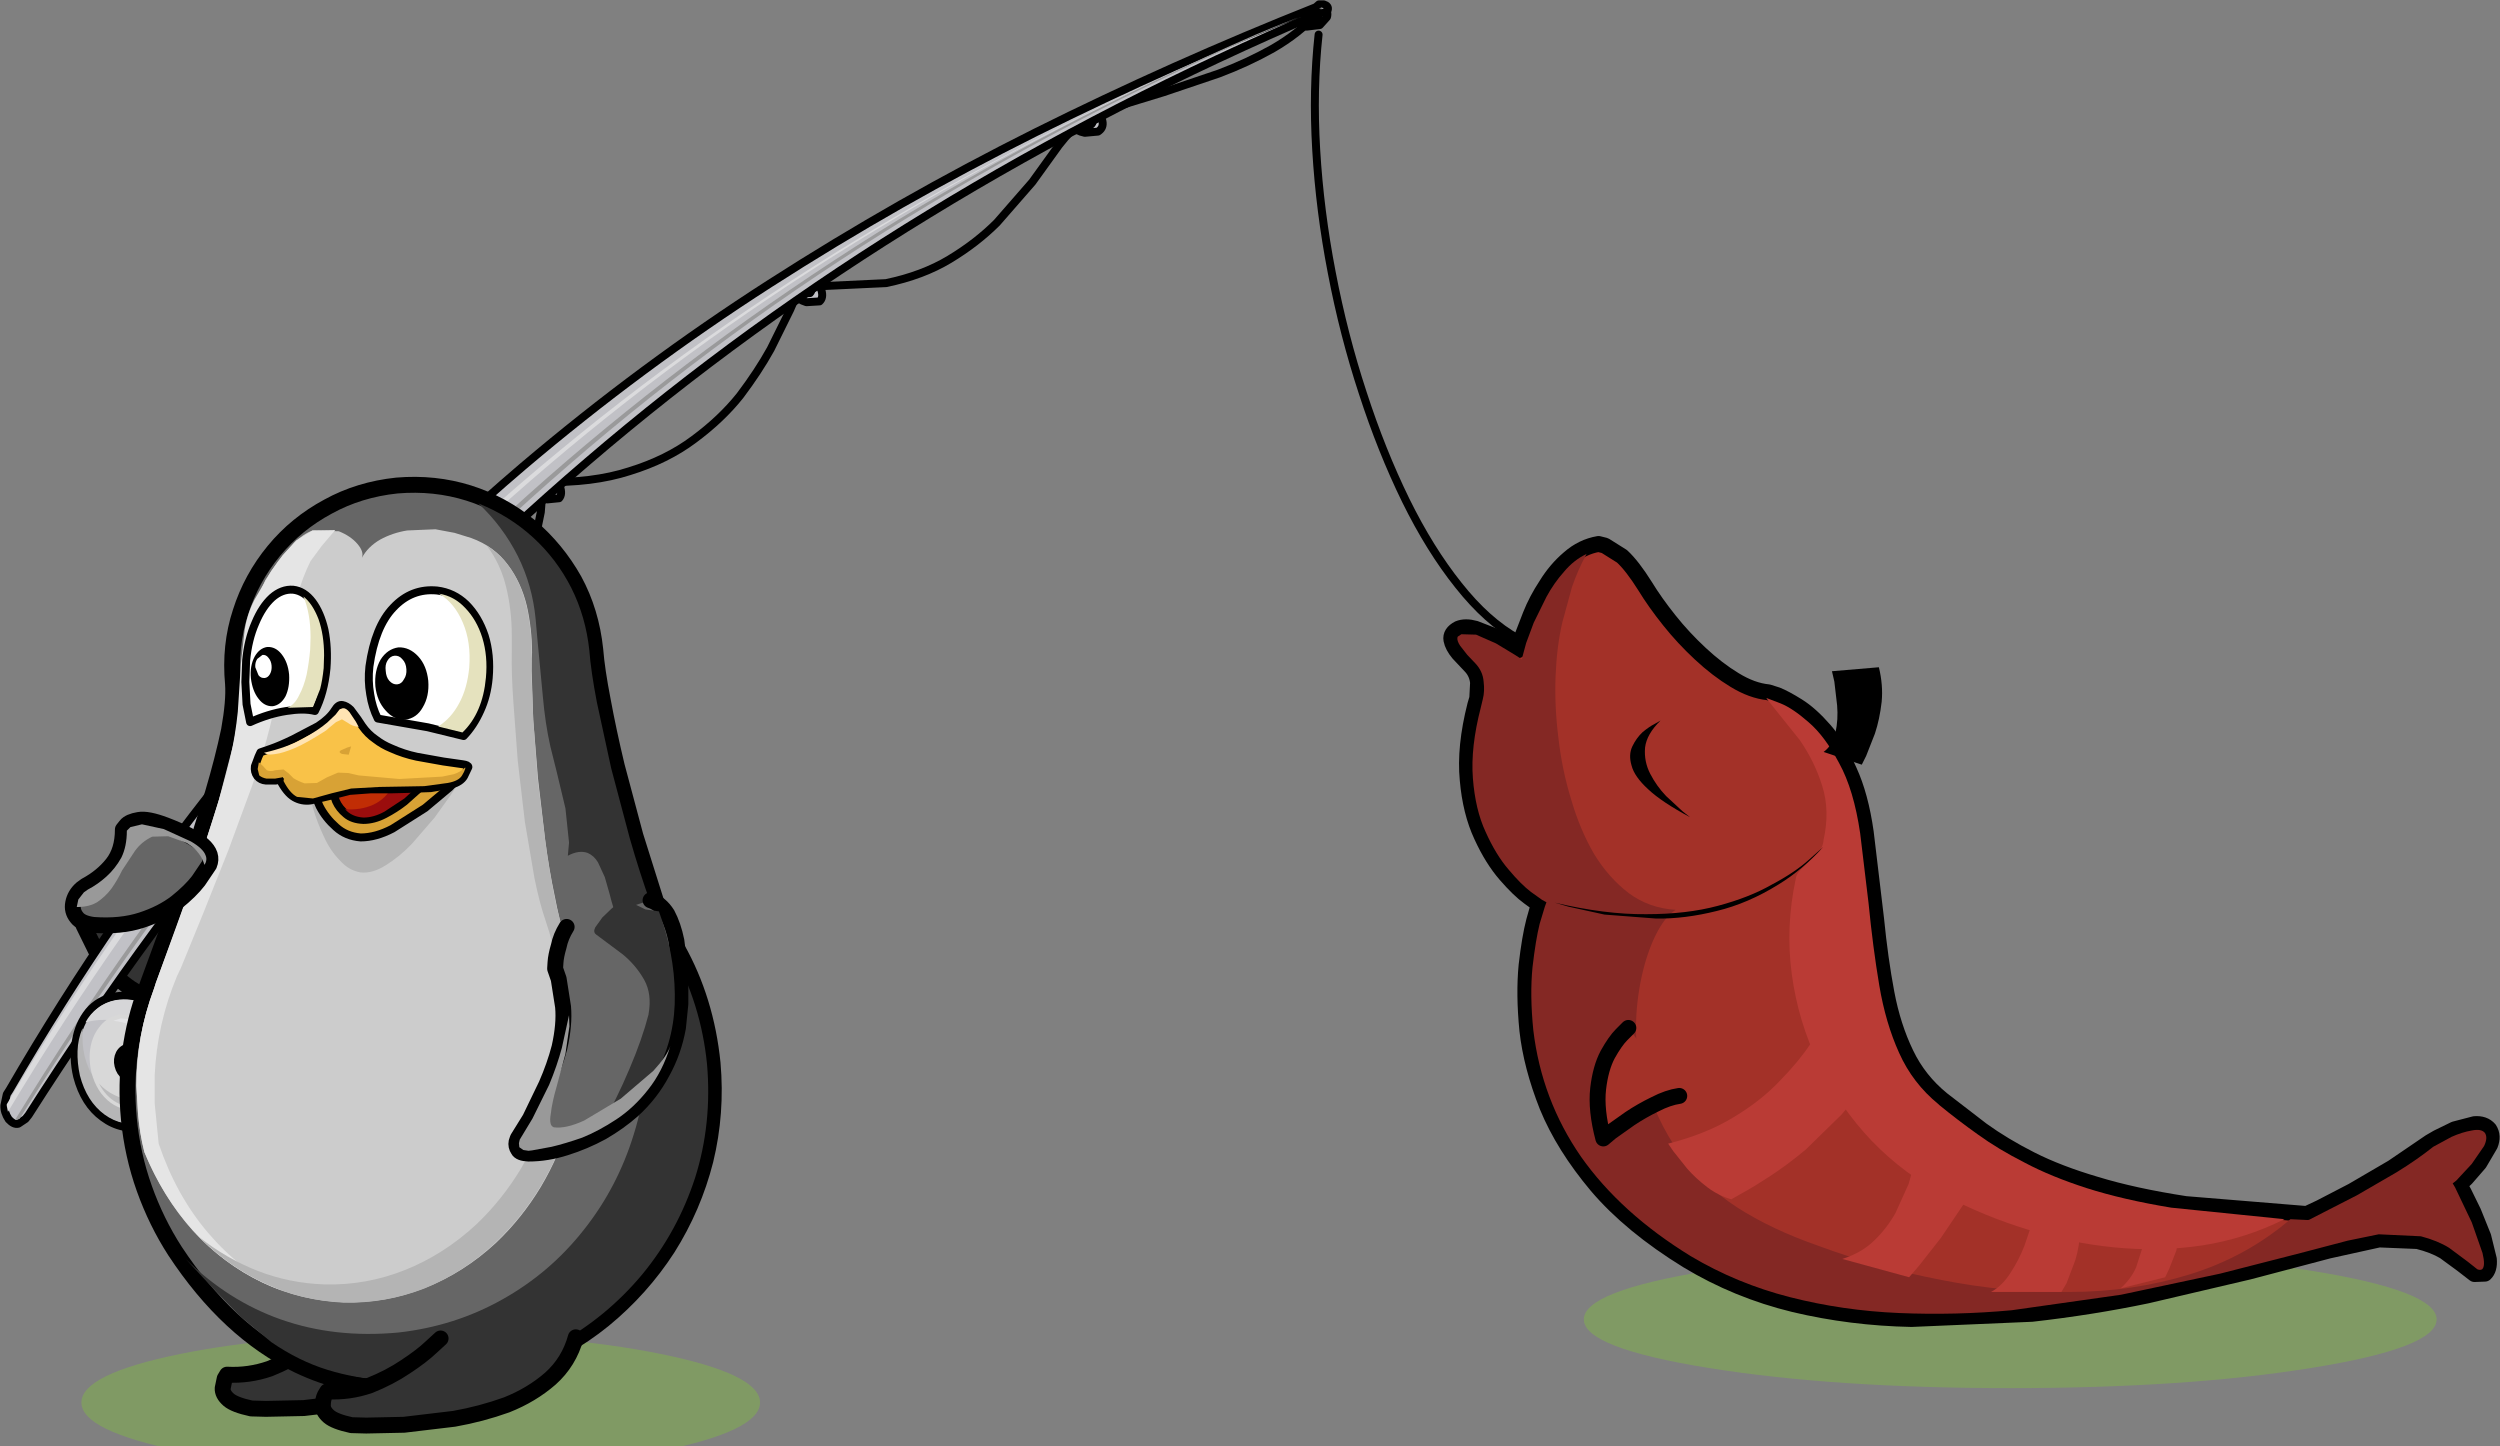 <?xml version="1.0" encoding="UTF-8" standalone="no"?>
<svg xmlns:xlink="http://www.w3.org/1999/xlink" height="181.85px" width="314.35px" xmlns="http://www.w3.org/2000/svg">
  <rect width="100%" height="100%" fill="#808080" stroke="none"/>
  <g transform="matrix(1, 0, 0, 1, 36.5, 160.85)">
    <use height="63.3" transform="matrix(1.694, 0.0, 0.0, 0.273, 162.651, -3.589)" width="63.3" xlink:href="#shape0"/>
    <use height="63.3" transform="matrix(1.348, 0.0, 0.0, 0.273, -26.263, 6.861)" width="63.3" xlink:href="#shape0"/>
    <use height="180.25" transform="matrix(1.0, 0.0, 0.0, 1.0, -36.45, -160.85)" width="314.25" xlink:href="#shape1"/>
    <use height="22.1" transform="matrix(-1.0, 0.0, 0.0, 1.0, 25.5, -89.9)" width="31.7" xlink:href="#sprite0"/>
  </g>
  <defs>
    <g id="shape0" transform="matrix(1, 0, 0, 1, 31.65, 31.65)">
      <path d="M0.0 -31.65 Q13.1 -31.65 22.35 -22.4 31.65 -13.1 31.65 0.0 31.65 13.1 22.35 22.35 13.1 31.65 0.0 31.65 -13.1 31.65 -22.4 22.35 -31.65 13.1 -31.65 0.0 -31.65 -13.1 -22.4 -22.4 -13.1 -31.65 0.0 -31.65" fill="#80a559" fill-opacity="0.702" fill-rule="evenodd" stroke="none"/>
    </g>
    <g id="shape1" transform="matrix(1, 0, 0, 1, 36.45, 160.85)">
      <path d="M6.3 5.35 L23.3 5.2 Q22.45 8.3 20.1 10.4 17.75 12.45 14.6 13.7 11.4 14.85 8.0 15.45 L1.7 16.2 -3.05 16.3 -4.9 16.25 Q-7.0 15.8 -7.75 15.15 -8.55 14.45 -8.5 13.7 L-8.25 12.5 -7.95 12.0 Q-5.2 12.15 -2.6 11.25 -0.1 10.25 1.9 8.9 3.95 7.55 5.1 6.45 L6.3 5.35" fill="#333333" fill-rule="evenodd" stroke="none"/>
      <path d="M6.3 5.35 L5.1 6.45 Q3.95 7.55 1.9 8.9 -0.1 10.25 -2.6 11.25 -5.2 12.15 -7.95 12.0 L-8.25 12.5 -8.5 13.7 Q-8.55 14.45 -7.75 15.15 -7.0 15.8 -4.9 16.25 L-3.05 16.3 1.7 16.2 8.0 15.45 Q11.4 14.85 14.6 13.7 17.75 12.45 20.1 10.4 22.45 8.3 23.3 5.2" fill="none" stroke="#000000" stroke-linecap="round" stroke-linejoin="round" stroke-width="2.0"/>
      <path d="M-19.75 -53.2 L-16.35 -52.85 Q-14.3 -52.5 -12.15 -51.6 -10.1 -50.75 -8.55 -49.05 -7.5 -47.65 -7.95 -45.8 -8.45 -44.05 -9.85 -42.15 -11.3 -40.25 -12.9 -38.65 L-15.75 -36.05 -16.95 -35.05 Q-19.75 -36.05 -21.55 -37.75 -23.45 -39.5 -24.45 -41.35 L-26.0 -44.5 -26.4 -45.9 -21.15 -53.25 -19.75 -53.2" fill="#333333" fill-rule="evenodd" stroke="none"/>
      <path d="M-19.75 -53.2 L-21.15 -53.25 -26.4 -45.9 -26.0 -44.5 -24.45 -41.35 Q-23.45 -39.5 -21.55 -37.75 -19.75 -36.05 -16.95 -35.05 L-15.75 -36.05 -12.9 -38.65 Q-11.3 -40.25 -9.85 -42.15 -8.45 -44.05 -7.95 -45.8 -7.5 -47.65 -8.55 -49.05 -10.1 -50.75 -12.15 -51.6 -14.3 -52.5 -16.35 -52.85 L-19.75 -53.2" fill="none" stroke="#000000" stroke-linecap="round" stroke-linejoin="round" stroke-width="2.0"/>
      <path d="M66.8 -124.3 Q67.05 -123.4 66.55 -122.95 L64.9 -122.85 Q63.9 -123.15 62.9 -124.05 L62.55 -124.35 62.9 -124.65 63.25 -124.9 63.6 -124.55 Q64.1 -124.1 64.55 -123.95 L65.35 -124.0 Q65.6 -124.25 65.5 -124.65 L64.9 -125.55 64.5 -125.8 64.85 -126.1 65.2 -126.35 65.6 -126.05 Q66.55 -125.15 66.8 -124.3" fill="#c1c1c6" fill-rule="evenodd" stroke="none"/>
      <path d="M66.8 -124.3 Q66.55 -125.15 65.6 -126.05 L65.2 -126.35 64.85 -126.1 64.5 -125.8 64.9 -125.55 65.5 -124.65 Q65.6 -124.25 65.35 -124.0 L64.55 -123.95 Q64.1 -124.1 63.6 -124.55 L63.25 -124.9 62.9 -124.65 62.55 -124.35 62.9 -124.05 Q63.9 -123.15 64.9 -122.85 L66.55 -122.95 Q67.05 -123.4 66.8 -124.3" fill="none" stroke="#000000" stroke-linecap="round" stroke-linejoin="round" stroke-width="1.0"/>
      <path d="M33.9 -99.7 Q34.25 -98.7 33.8 -98.2 L32.3 -98.05 Q31.3 -98.35 30.35 -99.3 L30.0 -99.7 30.25 -100.0 30.55 -100.3 30.9 -99.9 Q31.4 -99.45 31.9 -99.25 L32.6 -99.35 Q32.8 -99.6 32.65 -100.1 L32.0 -101.05 31.6 -101.35 32.2 -101.95 32.6 -101.65 Q33.55 -100.65 33.9 -99.7" fill="#c1c1c6" fill-rule="evenodd" stroke="none"/>
      <path d="M33.9 -99.7 Q33.55 -100.65 32.6 -101.65 L32.2 -101.95 31.6 -101.35 32.0 -101.05 32.65 -100.1 Q32.8 -99.6 32.6 -99.35 L31.9 -99.25 Q31.4 -99.45 30.9 -99.9 L30.55 -100.3 30.25 -100.0 30.0 -99.7 30.35 -99.3 Q31.3 -98.35 32.3 -98.05 L33.8 -98.2 Q34.25 -98.7 33.9 -99.7" fill="none" stroke="#000000" stroke-linecap="round" stroke-linejoin="round" stroke-width="1.0"/>
      <path d="M9.25 -77.05 L8.9 -77.35 9.45 -78.05 9.8 -77.7 11.0 -75.75 Q11.3 -74.75 10.9 -74.2 10.45 -73.65 9.55 -73.95 8.7 -74.2 7.75 -75.1 L7.45 -75.45 7.7 -75.8 8.0 -76.15 8.25 -75.8 9.15 -75.2 Q9.6 -75.05 9.8 -75.35 10.0 -75.6 9.85 -76.1 L9.25 -77.05" fill="#c1c1c6" fill-rule="evenodd" stroke="none"/>
      <path d="M9.25 -77.05 L9.85 -76.1 Q10.0 -75.6 9.8 -75.35 9.6 -75.05 9.15 -75.2 L8.25 -75.8 8.0 -76.15 7.7 -75.8 7.45 -75.45 7.75 -75.1 Q8.7 -74.2 9.55 -73.95 10.45 -73.65 10.9 -74.2 11.3 -74.75 11.0 -75.75 L9.8 -77.7 9.45 -78.05 8.9 -77.35 9.25 -77.05" fill="none" stroke="#000000" stroke-linecap="round" stroke-linejoin="round" stroke-width="1.0"/>
      <path d="M-13.7 -50.3 L-13.95 -50.55 -13.7 -50.95 -13.5 -51.35 -13.2 -51.05 Q-12.5 -50.2 -12.3 -49.25 -12.1 -48.3 -12.45 -47.7 -12.9 -47.1 -13.6 -47.25 -14.35 -47.35 -15.1 -48.15 L-15.35 -48.45 -15.1 -48.8 -14.85 -49.2 -14.6 -48.9 -13.9 -48.4 Q-13.5 -48.35 -13.3 -48.65 -13.15 -49.0 -13.25 -49.45 L-13.7 -50.3" fill="#c1c1c6" fill-rule="evenodd" stroke="none"/>
      <path d="M-13.7 -50.3 L-13.25 -49.45 Q-13.15 -49.0 -13.3 -48.65 -13.5 -48.35 -13.9 -48.4 L-14.6 -48.9 -14.85 -49.2 -15.1 -48.8 -15.35 -48.45 -15.1 -48.15 Q-14.35 -47.35 -13.6 -47.25 -12.9 -47.1 -12.45 -47.7 -12.1 -48.3 -12.3 -49.25 -12.5 -50.2 -13.2 -51.05 L-13.5 -51.35 -13.7 -50.95 -13.95 -50.55 -13.7 -50.3" fill="none" stroke="#000000" stroke-linecap="round" stroke-linejoin="round" stroke-width="1.0"/>
      <path d="M101.3 -146.85 Q102.1 -146.15 102.15 -145.4 102.2 -144.7 101.55 -144.3 L99.9 -144.15 Q98.9 -144.35 98.1 -145.05 L97.85 -145.35 98.3 -145.6 98.7 -145.8 98.95 -145.5 Q99.35 -145.15 99.8 -145.05 L100.6 -145.1 Q100.95 -145.35 100.9 -145.7 L100.5 -146.4 100.15 -146.65 100.6 -146.85 101.05 -147.1 101.3 -146.85" fill="#c1c1c6" fill-rule="evenodd" stroke="none"/>
      <path d="M101.3 -146.85 L101.05 -147.1 100.6 -146.85 100.15 -146.65 100.5 -146.4 100.9 -145.7 Q100.95 -145.35 100.6 -145.1 L99.8 -145.05 Q99.35 -145.15 98.95 -145.5 L98.7 -145.8 98.3 -145.6 97.85 -145.35 98.1 -145.05 Q98.9 -144.35 99.9 -144.15 L101.55 -144.3 Q102.2 -144.7 102.15 -145.4 102.1 -146.15 101.3 -146.85" fill="none" stroke="#000000" stroke-linecap="round" stroke-linejoin="round" stroke-width="1.0"/>
      <path d="M130.05 -159.85 Q130.55 -159.35 130.35 -158.7 L129.45 -157.7 127.8 -157.5 Q126.9 -157.65 126.35 -158.2 L126.15 -158.4 126.65 -158.65 127.15 -158.85 127.3 -158.65 Q127.55 -158.35 128.0 -158.3 L128.8 -158.4 129.25 -158.9 129.1 -159.45 128.85 -159.6 129.3 -159.8 129.8 -160.05 130.05 -159.85" fill="#c1c1c6" fill-rule="evenodd" stroke="none"/>
      <path d="M130.05 -159.85 L129.8 -160.05 129.3 -159.8 128.85 -159.6 129.1 -159.45 129.25 -158.9 128.8 -158.4 128.0 -158.3 Q127.55 -158.35 127.3 -158.65 L127.15 -158.85 126.65 -158.65 126.15 -158.4 126.35 -158.2 Q126.9 -157.65 127.8 -157.5 L129.45 -157.7 130.35 -158.7 Q130.55 -159.35 130.05 -159.85" fill="none" stroke="#000000" stroke-linecap="round" stroke-linejoin="round" stroke-width="1.0"/>
      <path d="M-12.85 -23.8 Q-12.25 -26.5 -12.3 -29.8 -12.4 -33.15 -12.9 -36.55 L-13.8 -42.85 -14.45 -47.55 Q-14.6 -49.4 -14.05 -49.55 L-8.4 -51.05 Q-5.3 -51.9 -2.15 -53.55 1.0 -55.2 3.55 -58.05 6.1 -60.95 7.5 -65.5 8.9 -70.05 8.6 -76.8 13.85 -76.0 17.6 -76.95 21.4 -77.95 23.95 -80.2 26.5 -82.4 28.05 -85.25 29.6 -88.15 30.4 -91.05 L31.5 -96.45 31.8 -100.25 Q38.0 -100.1 42.65 -101.6 47.35 -103.05 50.75 -105.6 54.2 -108.15 56.55 -111.1 58.85 -114.15 60.4 -116.95 L62.85 -121.9 Q63.75 -124.05 64.3 -124.75 L74.9 -125.25 Q79.5 -126.2 82.9 -128.25 86.3 -130.3 88.85 -132.85 L93.3 -137.95 96.65 -142.6 Q98.2 -144.6 99.65 -145.65 101.05 -146.55 103.75 -147.4 L109.8 -149.25 116.75 -151.6 Q120.35 -152.95 123.55 -154.75 126.75 -156.6 129.05 -159.05" fill="none" stroke="#000000" stroke-linecap="round" stroke-linejoin="round" stroke-width="1.0"/>
      <path d="M130.45 -159.6 Q130.2 -159.2 129.6 -159.25 103.25 -148.0 80.3 -133.95 57.35 -119.95 37.35 -102.8 17.35 -85.7 -0.1 -65.25 -17.55 -44.75 -32.9 -20.65 L-33.3 -20.15 -34.2 -19.55 Q-34.75 -19.4 -35.4 -20.1 -36.0 -21.0 -35.95 -21.85 L-35.65 -23.25 -35.3 -23.8 Q-22.4 -46.05 -6.4 -65.7 9.55 -85.4 29.25 -102.2 44.1 -114.8 60.3 -125.2 76.5 -135.6 93.7 -144.2 110.95 -152.8 128.95 -159.95 L129.35 -160.3 129.95 -160.3 Q130.6 -160.1 130.45 -159.6" fill="#c1c1c6" fill-rule="evenodd" stroke="none"/>
      <path d="M130.45 -159.6 Q130.6 -160.1 129.95 -160.3 L129.35 -160.3 128.95 -159.95 Q110.95 -152.8 93.7 -144.2 76.5 -135.6 60.3 -125.2 44.1 -114.8 29.25 -102.2 9.55 -85.4 -6.4 -65.7 -22.4 -46.05 -35.3 -23.8 L-35.65 -23.25 -35.95 -21.85 Q-36.0 -21.0 -35.4 -20.1 -34.75 -19.4 -34.2 -19.55 L-33.3 -20.15 -32.9 -20.65 Q-17.55 -44.75 -0.1 -65.25 17.35 -85.7 37.35 -102.8 57.35 -119.95 80.3 -133.95 103.25 -148.0 129.6 -159.25 130.2 -159.2 130.45 -159.6" fill="none" stroke="#000000" stroke-linecap="round" stroke-linejoin="round" stroke-width="1.0"/>
      <path d="M129.9 -159.85 L129.9 -159.8 Q129.75 -159.7 129.65 -159.7 L129.6 -159.7 129.5 -159.7 129.9 -159.85 M127.15 -158.75 L123.85 -157.35 121.0 -156.15 117.8 -154.75 Q92.8 -143.8 70.95 -130.3 49.1 -116.8 30.2 -100.4 11.25 -83.95 -5.1 -64.25 -21.45 -44.5 -35.5 -21.05 L-35.65 -21.8 -35.65 -22.0 Q-21.0 -46.8 -3.65 -67.2 13.7 -87.6 33.95 -104.25 54.1 -120.9 77.35 -134.35 100.65 -147.85 127.15 -158.75" fill="#dbdbdd" fill-rule="evenodd" stroke="none"/>
      <path d="M121.4 -156.5 L123.2 -157.25 124.8 -157.9 126.7 -158.65 Q100.45 -147.5 77.65 -133.5 54.85 -119.55 35.1 -102.45 15.3 -85.35 -1.85 -64.85 -19.05 -44.4 -34.05 -20.15 L-34.4 -20.05 -34.6 -20.05 Q-20.1 -43.75 -3.45 -63.9 13.2 -84.0 32.4 -100.85 51.6 -117.65 73.75 -131.55 95.9 -145.35 121.4 -156.5 M129.75 -159.95 L129.8 -159.9 129.35 -159.75 129.4 -159.8 129.75 -159.95" fill="#9a9a9b" fill-rule="evenodd" stroke="none"/>
      <path d="M-12.35 -24.25 Q-13.05 -22.3 -14.6 -21.0 -16.1 -19.65 -18.15 -19.2 -21.2 -18.6 -23.55 -20.35 -25.9 -22.05 -26.8 -25.5 -27.35 -27.85 -26.95 -30.0 -26.6 -32.1 -25.35 -33.65 -24.1 -35.15 -22.05 -35.55 -19.95 -35.9 -17.9 -35.05 -15.85 -34.2 -14.3 -32.45 -12.7 -30.7 -12.2 -28.45 -11.7 -26.15 -12.35 -24.25" fill="#c1c1c6" fill-rule="evenodd" stroke="none"/>
      <path d="M-12.35 -24.25 Q-13.05 -22.3 -14.6 -21.0 -16.1 -19.65 -18.15 -19.2 -21.2 -18.6 -23.55 -20.35 -25.9 -22.05 -26.8 -25.5 -27.35 -27.85 -26.95 -30.0 -26.6 -32.1 -25.35 -33.65 -24.1 -35.15 -22.05 -35.55 -19.95 -35.9 -17.9 -35.05 -15.85 -34.2 -14.3 -32.45 -12.7 -30.7 -12.2 -28.45 -11.7 -26.15 -12.35 -24.25" fill="none" stroke="#000000" stroke-linecap="round" stroke-linejoin="round" stroke-width="1.0"/>
      <path d="M-13.5 -23.95 L-13.25 -23.4 Q-14.0 -22.0 -15.3 -20.95 -16.6 -20.0 -18.25 -19.65 -21.15 -19.1 -23.35 -20.7 -25.6 -22.35 -26.45 -25.6 -26.8 -27.2 -26.75 -28.7 -26.7 -30.2 -26.15 -31.5 L-26.1 -31.5 Q-26.35 -27.65 -24.6 -25.25 -22.85 -22.8 -19.6 -22.45 -16.45 -22.65 -13.5 -23.95" fill="#b6b6b7" fill-rule="evenodd" stroke="none"/>
      <path d="M-18.0 -34.6 Q-16.1 -33.8 -14.6 -32.2 -13.15 -30.55 -12.65 -28.4 -12.3 -26.75 -12.55 -25.35 -13.8 -28.05 -16.0 -29.8 -18.2 -31.55 -20.75 -32.25 -23.35 -32.95 -25.75 -32.3 -25.15 -33.4 -24.2 -34.1 -23.25 -34.85 -21.95 -35.1 -20.0 -35.4 -18.0 -34.6" fill="#d6d6d8" fill-rule="evenodd" stroke="none"/>
      <path d="M-25.1 -29.3 Q-24.8 -30.8 -23.85 -31.9 -22.95 -33.0 -21.4 -33.3 L-18.4 -32.95 Q-16.95 -32.35 -15.8 -31.1 -14.75 -29.85 -14.3 -28.2 -13.8 -25.65 -15.05 -23.75 -16.3 -21.85 -18.55 -21.35 -20.8 -20.9 -22.6 -22.2 -24.35 -23.5 -25.0 -26.0 -25.4 -27.75 -25.1 -29.3" fill="#d8d8d8" fill-rule="evenodd" stroke="none"/>
      <path d="M-18.75 -32.55 Q-17.5 -32.1 -16.5 -31.1 -15.45 -30.1 -14.95 -28.75 -16.5 -30.35 -18.35 -31.3 -20.25 -32.25 -22.25 -32.5 L-21.3 -32.8 -18.75 -32.55" fill="#e3e3e5" fill-rule="evenodd" stroke="none"/>
      <path d="M-19.55 -22.45 L-16.3 -22.95 Q-17.25 -22.05 -18.65 -21.75 -20.3 -21.4 -21.8 -22.2 -23.2 -22.95 -24.05 -24.6 -22.35 -22.75 -19.55 -22.45" fill="#bbbbbc" fill-rule="evenodd" stroke="none"/>
      <path d="M-15.75 -22.1 L-13.9 -18.9 -14.6 -18.45 -15.3 -18.05 -17.1 -21.25 -18.8 -24.1 -20.85 -27.45 -20.2 -27.9 -19.55 -28.35 -17.5 -24.95 -15.75 -22.1" fill="#6d6d70" fill-rule="evenodd" stroke="none"/>
      <path d="M-15.75 -22.1 L-13.9 -18.9 -14.6 -18.45 -15.3 -18.05 -17.1 -21.25 -18.8 -24.1 -20.85 -27.45 -20.2 -27.9 -19.55 -28.35 -17.5 -24.95 -15.75 -22.1" fill="none" stroke="#000000" stroke-linecap="round" stroke-linejoin="round" stroke-width="1.0"/>
      <path d="M-14.5 -19.1 L-14.65 -19.0 -17.05 -23.3 -19.8 -27.7 -19.65 -27.8 -18.7 -26.25 -17.05 -23.45 -15.4 -20.65 -14.5 -19.1" fill="#7b7b7c" fill-rule="evenodd" stroke="none"/>
      <path d="M-20.0 -27.55 L-17.45 -23.2 -15.05 -18.75 -15.2 -18.65 -16.05 -20.2 -17.7 -23.0 -19.4 -25.8 -20.3 -27.4 -20.0 -27.55" fill="#59595b" fill-rule="evenodd" stroke="none"/>
      <path d="M-12.15 -19.0 Q-11.95 -18.55 -12.05 -18.2 -12.15 -17.75 -12.5 -17.55 L-13.75 -16.85 -14.95 -16.15 -15.7 -16.1 -16.3 -16.55 -16.4 -17.35 -16.0 -18.0 Q-15.3 -18.4 -14.75 -18.75 L-13.55 -19.45 -12.8 -19.5 Q-12.4 -19.35 -12.15 -19.0" fill="#6d6d70" fill-rule="evenodd" stroke="none"/>
      <path d="M-12.15 -19.0 Q-11.95 -18.55 -12.05 -18.2 -12.15 -17.75 -12.5 -17.55 L-13.75 -16.85 -14.95 -16.15 -15.7 -16.1 -16.3 -16.55 -16.4 -17.35 -16.0 -18.0 Q-15.3 -18.4 -14.75 -18.75 L-13.55 -19.45 -12.8 -19.5 Q-12.4 -19.35 -12.15 -19.0" fill="none" stroke="#000000" stroke-linecap="round" stroke-linejoin="round" stroke-width="1.0"/>
      <path d="M-15.7 -17.75 Q-14.95 -17.2 -14.25 -17.1 L-14.7 -16.85 -15.2 -16.55 -15.55 -16.55 -15.95 -16.85 -16.0 -17.35 -15.8 -17.7 -15.7 -17.75" fill="#59595b" fill-rule="evenodd" stroke="none"/>
      <path d="M-12.7 -17.95 L-12.8 -17.9 Q-13.6 -18.35 -14.55 -18.4 -14.2 -18.6 -13.95 -18.75 L-13.35 -19.1 -12.95 -19.15 -12.5 -18.8 Q-12.4 -18.55 -12.45 -18.3 -12.5 -18.05 -12.7 -17.95" fill="#7b7b7c" fill-rule="evenodd" stroke="none"/>
      <path d="M-18.05 -27.55 Q-17.9 -26.7 -18.3 -26.0 -18.65 -25.4 -19.4 -25.2 -20.15 -25.1 -20.75 -25.55 -21.4 -26.0 -21.6 -26.85 -21.8 -27.65 -21.45 -28.35 -21.1 -29.0 -20.35 -29.15 -19.55 -29.3 -18.95 -28.8 -18.3 -28.35 -18.05 -27.55" fill="#6d6d70" fill-rule="evenodd" stroke="none"/>
      <path d="M-18.05 -27.55 Q-17.9 -26.7 -18.3 -26.0 -18.65 -25.4 -19.4 -25.2 -20.15 -25.1 -20.75 -25.55 -21.4 -26.0 -21.6 -26.85 -21.8 -27.65 -21.45 -28.35 -21.1 -29.0 -20.35 -29.15 -19.55 -29.3 -18.95 -28.8 -18.3 -28.35 -18.05 -27.55" fill="none" stroke="#000000" stroke-linecap="round" stroke-linejoin="round" stroke-width="1.0"/>
      <path d="M-18.4 -27.2 L-19.45 -28.2 -20.85 -28.35 -20.2 -28.75 -19.1 -28.45 Q-18.6 -28.1 -18.45 -27.45 L-18.4 -27.2" fill="#7b7b7c" fill-rule="evenodd" stroke="none"/>
      <path d="M-21.2 -27.65 Q-20.45 -26.8 -19.8 -26.65 L-18.4 -26.85 Q-18.45 -26.4 -18.75 -26.1 L-19.45 -25.7 Q-20.05 -25.6 -20.55 -25.95 L-21.15 -26.9 -21.2 -27.65" fill="#59595b" fill-rule="evenodd" stroke="none"/>
      <path d="M43.4 -55.75 L45.95 -47.65 Q47.3 -44.0 48.65 -41.6 52.3 -35.1 53.1 -27.15 53.65 -20.9 52.2 -14.95 50.7 -9.05 47.45 -3.9 44.15 1.2 39.4 5.1 34.65 8.95 28.75 11.1 20.95 13.85 14.0 13.75 7.0 13.7 0.95 10.8 -7.85 6.55 -14.5 -3.55 -16.85 -7.2 -18.35 -11.4 -19.85 -15.6 -20.3 -20.2 -20.7 -24.5 -20.15 -28.55 -19.6 -32.65 -18.2 -36.35 L-15.6 -43.45 -12.55 -52.1 -9.75 -61.05 Q-8.45 -65.45 -7.7 -69.05 -7.05 -72.7 -7.2 -74.85 -7.65 -79.65 -6.25 -83.9 -4.9 -88.15 -2.05 -91.6 0.75 -95.0 4.75 -97.15 8.65 -99.3 13.4 -99.8 18.15 -100.2 22.45 -98.85 26.7 -97.5 30.15 -94.65 33.5 -91.8 35.7 -87.9 37.85 -83.95 38.35 -79.15 38.55 -76.6 39.3 -72.75 40.0 -68.95 41.05 -64.55 L43.4 -55.75" fill="#666666" fill-rule="evenodd" stroke="none"/>
      <path d="M43.4 -55.75 L45.95 -47.65 Q47.3 -44.0 48.65 -41.6 52.3 -35.1 53.1 -27.15 53.65 -20.9 52.2 -14.95 50.7 -9.05 47.45 -3.9 44.15 1.2 39.4 5.1 34.65 8.95 28.75 11.1 20.95 13.85 14.0 13.75 7.0 13.7 0.95 10.8 -7.85 6.55 -14.5 -3.55 -16.85 -7.2 -18.35 -11.4 -19.85 -15.6 -20.3 -20.2 -20.7 -24.5 -20.15 -28.55 -19.6 -32.65 -18.2 -36.35 L-15.6 -43.45 -12.55 -52.1 -9.75 -61.05 Q-8.45 -65.45 -7.7 -69.05 -7.05 -72.7 -7.2 -74.85 -7.65 -79.65 -6.25 -83.9 -4.9 -88.15 -2.05 -91.6 0.75 -95.0 4.75 -97.15 8.65 -99.3 13.4 -99.8 18.15 -100.2 22.45 -98.85 26.7 -97.5 30.15 -94.65 33.5 -91.8 35.7 -87.9 37.85 -83.95 38.35 -79.15 38.55 -76.6 39.3 -72.75 40.0 -68.95 41.05 -64.55 L43.4 -55.75" fill="none" stroke="#000000" stroke-linecap="round" stroke-linejoin="round" stroke-width="2.0"/>
      <path d="M35.35 -86.9 Q37.15 -83.3 37.6 -79.1 37.8 -76.45 38.55 -72.55 L40.35 -64.25 42.7 -55.4 Q43.95 -51.05 45.3 -47.3 46.65 -43.6 48.0 -41.2 51.65 -34.6 52.4 -27.05 53.05 -19.55 50.9 -12.75 48.7 -6.0 44.25 -0.6 39.75 4.8 33.55 8.2 27.25 11.6 19.75 12.35 L11.95 12.65 Q8.25 12.5 4.7 11.4 1.1 10.3 -2.4 7.9 L-6.25 4.7 -10.0 0.85 -13.15 -2.55 Q-7.85 2.7 -1.2 5.05 5.6 7.45 13.6 6.7 20.7 5.9 26.65 2.55 32.65 -0.8 36.9 -6.2 41.15 -11.55 43.2 -18.25 45.3 -24.95 44.7 -32.4 44.4 -35.1 43.7 -37.6 L42.05 -42.45 Q41.15 -44.9 40.4 -47.5 L40.15 -48.45 39.55 -50.55 38.7 -52.4 Q38.2 -53.25 37.4 -53.6 36.3 -54.0 34.9 -53.25 L35.05 -54.9 34.6 -59.2 33.5 -63.8 32.7 -67.0 Q32.05 -69.9 31.75 -73.35 L31.1 -80.2 30.85 -83.0 Q30.45 -87.25 28.6 -90.95 26.7 -94.7 23.65 -97.55 27.55 -96.0 30.55 -93.25 33.5 -90.55 35.35 -86.9" fill="#333333" fill-rule="evenodd" stroke="none"/>
      <path d="M29.75 -84.65 Q30.4 -81.75 30.4 -78.75 L30.35 -78.0 30.35 -76.5 30.55 -70.35 31.15 -62.95 32.05 -55.25 Q32.55 -51.45 33.25 -48.2 33.85 -45.0 34.6 -42.8 36.6 -36.95 36.65 -30.6 L36.65 -29.4 Q36.45 -24.6 35.15 -20.05 33.85 -15.55 31.5 -11.6 29.15 -7.7 25.9 -4.6 21.8 -0.8 16.9 1.1 12.0 3.05 6.75 2.9 1.25 2.7 -3.55 0.4 -8.45 -1.95 -12.25 -6.1 -16.05 -10.35 -18.35 -16.0 -18.95 -18.4 -19.15 -20.9 L-19.35 -24.3 Q-19.35 -30.6 -17.15 -36.5 L-16.8 -37.55 -14.3 -44.3 -11.55 -52.15 -9.0 -60.2 -7.1 -67.5 Q-6.45 -70.85 -6.4 -73.1 -5.2 -77.05 -5.15 -79.15 -5.0 -83.75 -3.15 -87.9 L-1.55 -90.25 0.5 -92.6 Q1.6 -93.7 2.8 -94.15 L6.1 -94.05 Q7.6 -93.45 8.45 -92.45 9.3 -91.45 9.0 -90.7 9.75 -92.1 11.3 -93.0 12.85 -93.85 14.7 -94.15 L18.25 -94.3 20.65 -93.85 22.75 -93.2 Q25.65 -92.15 27.35 -89.85 29.05 -87.6 29.75 -84.65" fill="#cccccc" fill-rule="evenodd" stroke="none"/>
      <path d="M0.75 -92.9 L2.8 -94.15 5.65 -94.2 3.95 -92.2 2.55 -90.3 Q0.5 -86.15 0.1 -81.4 -0.1 -79.25 -1.5 -75.25 -1.65 -72.95 -2.55 -69.5 -3.4 -66.05 -4.8 -62.05 L-7.8 -53.9 -10.95 -46.0 -13.75 -39.15 -14.25 -38.1 Q-16.75 -32.1 -17.05 -25.65 L-17.05 -22.1 -16.55 -17.05 Q-14.35 -10.55 -10.35 -5.85 -6.35 -1.15 -1.1 1.4 -6.8 -0.7 -11.25 -5.1 -15.7 -9.6 -18.35 -16.0 -18.95 -18.4 -19.15 -20.9 L-19.35 -24.35 Q-19.35 -30.6 -17.15 -36.5 L-17.05 -36.8 -16.9 -37.3 -16.8 -37.55 -12.2 -50.25 -9.75 -57.75 Q-8.55 -61.5 -7.6 -65.3 -6.9 -68.35 -6.6 -71.35 L-6.2 -77.5 -5.75 -81.55 Q-5.45 -83.6 -4.5 -85.45 L-2.4 -89.05 -0.95 -91.05 0.75 -92.9" fill="#e5e5e5" fill-rule="evenodd" stroke="none"/>
      <path d="M24.7 -92.25 Q26.85 -90.85 28.1 -88.7 29.35 -86.55 29.85 -83.95 30.35 -81.4 30.35 -78.75 L30.35 -78.05 30.3 -76.5 30.55 -70.35 31.1 -62.9 32.05 -55.2 Q32.55 -51.45 33.2 -48.2 33.85 -45.0 34.6 -42.8 36.6 -36.95 36.6 -30.6 L36.6 -29.4 Q36.45 -24.55 35.15 -20.05 33.8 -15.55 31.45 -11.65 29.1 -7.75 25.85 -4.65 21.8 -0.85 16.9 1.15 12.0 3.05 6.75 2.95 1.55 2.7 -3.05 0.6 -7.75 -1.55 -11.45 -5.3 -8.05 -2.6 -4.1 -1.05 -0.1 0.5 4.25 0.65 9.5 0.8 14.4 -1.15 19.3 -3.1 23.4 -6.9 26.65 -10.0 29.0 -13.9 31.3 -17.85 32.65 -22.3 33.95 -26.85 34.1 -31.65 L34.15 -32.9 Q34.1 -39.25 32.1 -45.1 31.35 -47.25 30.7 -50.45 L29.5 -57.5 28.6 -65.2 28.05 -72.6 Q27.8 -76.1 27.85 -78.75 L27.85 -80.3 27.85 -81.05 Q27.85 -84.1 27.15 -87.0 26.45 -89.95 24.7 -92.25" fill="#b4b4b4" fill-rule="evenodd" stroke="none"/>
      <path d="M1.85 -63.15 L20.95 -62.05 20.15 -60.85 18.15 -58.05 15.25 -54.7 Q13.7 -53.1 12.0 -52.05 10.35 -51.0 8.85 -51.15 7.35 -51.4 6.25 -52.65 5.05 -53.85 4.25 -55.6 3.4 -57.4 2.9 -59.1 L2.1 -61.95 1.85 -63.15" fill="#b4b4b4" fill-rule="evenodd" stroke="none"/>
      <path d="M45.3 -47.65 Q46.55 -47.25 47.4 -45.9 48.15 -44.5 48.55 -42.55 L49.05 -38.5 49.05 -34.6 48.75 -31.65 Q48.2 -28.6 46.75 -26.0 45.35 -23.35 43.05 -21.25 41.35 -19.75 39.2 -18.5 37.0 -17.3 34.6 -16.55 32.25 -15.8 29.95 -15.8 28.85 -15.85 28.65 -16.3 28.35 -16.75 28.45 -17.25 L28.6 -17.7 30.15 -20.2 32.2 -24.45 Q33.25 -26.85 33.85 -29.15 34.5 -32.05 34.3 -34.25 L33.75 -37.75 33.3 -39.05 33.35 -39.85 Q33.4 -40.65 33.75 -41.85 34.0 -43.1 34.75 -44.3 L45.3 -47.65" fill="#666666" fill-rule="evenodd" stroke="none"/>
      <path d="M45.3 -47.65 Q46.55 -47.25 47.4 -45.9 48.15 -44.5 48.55 -42.55 L49.05 -38.5 49.05 -34.6 48.75 -31.65 Q48.2 -28.6 46.75 -26.0 45.35 -23.35 43.05 -21.25 41.35 -19.75 39.2 -18.5 37.0 -17.3 34.6 -16.55 32.25 -15.8 29.95 -15.8 28.85 -15.85 28.65 -16.3 28.35 -16.75 28.45 -17.25 L28.6 -17.7 30.15 -20.2 32.2 -24.45 Q33.25 -26.85 33.85 -29.15 34.5 -32.05 34.3 -34.25 L33.75 -37.75 33.3 -39.05 33.35 -39.85 Q33.4 -40.65 33.75 -41.85 34.0 -43.1 34.75 -44.3" fill="none" stroke="#000000" stroke-linecap="round" stroke-linejoin="round" stroke-width="2.0"/>
      <path d="M39.25 -45.5 L40.45 -46.65 41.25 -47.25 43.0 -47.3 44.65 -46.5 46.35 -46.25 Q48.3 -41.0 48.35 -35.85 48.45 -30.7 46.2 -26.3 43.95 -21.95 39.0 -19.05 41.1 -22.75 42.65 -26.45 44.25 -30.2 45.05 -33.3 L45.05 -33.35 Q45.5 -35.85 44.5 -37.65 43.45 -39.5 41.8 -40.85 L38.45 -43.35 Q38.05 -43.65 38.35 -44.25 L39.25 -45.5" fill="#333333" fill-rule="evenodd" stroke="none"/>
      <path d="M34.6 -28.35 L33.5 -24.25 Q32.9 -22.2 32.75 -20.75 32.5 -19.3 33.15 -19.1 34.65 -18.9 36.95 -19.95 L41.55 -22.7 45.65 -26.2 Q47.35 -28.05 47.8 -29.35 46.8 -26.1 45.0 -23.85 43.2 -21.55 41.0 -20.1 38.8 -18.65 36.7 -17.8 34.55 -17.05 32.85 -16.65 L30.4 -16.2 29.95 -16.15 29.3 -16.25 28.8 -16.6 28.75 -17.1 28.85 -17.55 30.45 -20.2 32.55 -24.45 Q33.55 -26.85 34.15 -29.1 L35.05 -33.2 35.1 -31.8 34.6 -28.35" fill="#999999" fill-rule="evenodd" stroke="none"/>
      <path d="M20.05 -61.85 L16.95 -59.25 12.85 -56.65 Q10.75 -55.55 8.85 -55.55 7.0 -55.7 5.75 -56.85 4.45 -58.0 3.7 -59.45 L2.6 -62.0 2.25 -63.15 21.25 -63.1 20.05 -61.85" fill="#d8a235" fill-rule="evenodd" stroke="none"/>
      <path d="M20.05 -61.85 L16.95 -59.25 12.85 -56.65 Q10.75 -55.55 8.85 -55.55 7.0 -55.7 5.75 -56.85 4.45 -58.0 3.7 -59.45 L2.6 -62.0 2.25 -63.15 21.25 -63.1 20.05 -61.85" fill="none" stroke="#000000" stroke-linecap="round" stroke-linejoin="round" stroke-width="1.0"/>
      <path d="M11.85 -58.45 Q10.5 -57.75 9.2 -57.75 7.8 -57.8 7.0 -58.5 6.15 -59.2 5.75 -60.1 L5.2 -61.7 5.1 -62.45 16.9 -62.4 16.2 -61.7 14.35 -60.05 Q13.2 -59.15 11.85 -58.45" fill="#c12d05" fill-rule="evenodd" stroke="none"/>
      <path d="M11.85 -58.45 Q10.5 -57.75 9.2 -57.75 7.8 -57.8 7.0 -58.5 6.15 -59.2 5.75 -60.1 L5.2 -61.7 5.1 -62.45 16.9 -62.4 16.2 -61.7 14.35 -60.05 Q13.2 -59.15 11.85 -58.45" fill="none" stroke="#000000" stroke-linecap="round" stroke-linejoin="round" stroke-width="1.0"/>
      <path d="M12.85 -62.05 L14.9 -62.05 16.1 -62.05 14.35 -60.45 11.85 -58.8 Q10.5 -58.05 9.2 -58.05 7.7 -58.15 6.9 -59.1 8.8 -58.95 10.4 -59.65 12.05 -60.4 12.85 -62.05" fill="#9b0d0d" fill-rule="evenodd" stroke="none"/>
      <path d="M19.25 -65.1 L21.7 -64.75 Q22.4 -64.65 22.4 -64.4 L21.85 -63.25 Q21.45 -62.55 20.3 -62.2 L17.65 -61.75 14.8 -61.65 12.85 -61.6 10.15 -61.6 7.45 -61.4 4.9 -60.75 2.55 -60.2 Q1.45 -60.05 0.5 -60.6 -0.45 -61.15 -1.3 -62.8 L-1.85 -62.7 -3.05 -62.7 Q-3.75 -62.75 -4.15 -63.25 -4.55 -63.8 -4.45 -64.5 L-4.0 -65.7 -3.75 -66.25 -2.45 -66.7 Q-1.3 -67.1 0.35 -67.9 L3.5 -69.55 Q4.95 -70.5 5.6 -71.55 6.05 -72.3 6.55 -72.2 7.1 -72.1 7.6 -71.6 L8.45 -70.45 9.05 -69.55 Q9.75 -68.55 10.7 -67.9 11.6 -67.2 12.7 -66.75 14.25 -66.05 15.9 -65.7 L19.25 -65.1" fill="#f9c248" fill-rule="evenodd" stroke="none"/>
      <path d="M19.25 -65.1 L15.9 -65.7 Q14.25 -66.05 12.7 -66.75 11.6 -67.2 10.7 -67.9 9.75 -68.55 9.05 -69.55 L8.45 -70.45 7.6 -71.6 Q7.1 -72.1 6.55 -72.2 6.05 -72.3 5.6 -71.55 4.95 -70.5 3.5 -69.55 L0.35 -67.9 Q-1.3 -67.1 -2.45 -66.7 L-3.75 -66.25 -4.0 -65.7 -4.45 -64.5 Q-4.55 -63.8 -4.15 -63.25 -3.75 -62.75 -3.05 -62.7 L-1.85 -62.7 -1.3 -62.8 Q-0.45 -61.15 0.5 -60.6 1.45 -60.05 2.55 -60.2 L4.9 -60.75 7.45 -61.4 10.15 -61.6 12.85 -61.6 14.8 -61.65 17.65 -61.75 20.3 -62.2 Q21.45 -62.55 21.85 -63.25 L22.4 -64.4 Q22.4 -64.65 21.7 -64.75 L19.25 -65.1" fill="none" stroke="#000000" stroke-linecap="round" stroke-linejoin="round" stroke-width="1.0"/>
      <path d="M19.8 -62.4 L16.85 -62.0 14.15 -61.95 11.2 -61.9 7.65 -61.7 5.2 -61.1 2.85 -60.45 0.85 -60.65 Q-0.05 -61.1 -0.85 -62.65 L-0.75 -63.2 -1.05 -63.1 -1.9 -62.95 -3.0 -62.95 Q-3.55 -63.05 -3.9 -63.35 L-4.1 -64.15 -3.95 -65.0 -3.45 -64.55 -2.95 -64.0 Q-2.45 -63.8 -1.9 -64.0 L-0.85 -64.1 -0.2 -63.6 0.4 -63.0 Q1.05 -62.6 1.8 -62.35 L3.35 -62.4 4.6 -63.1 6.0 -63.7 7.3 -63.65 8.6 -63.35 13.7 -62.9 18.25 -63.15 19.1 -63.2 20.55 -63.5 Q21.35 -63.75 22.0 -64.35 L22.0 -64.2 21.85 -63.8 21.6 -63.35 Q21.2 -62.65 19.8 -62.4" fill="#d8a235" fill-rule="evenodd" stroke="none"/>
      <path d="M7.65 -67.0 L7.35 -65.95 6.5 -66.05 Q6.0 -66.25 6.35 -66.5 L7.15 -66.85 7.65 -67.0" fill="#d8a235" fill-rule="evenodd" stroke="none"/>
      <path d="M8.25 -70.1 L8.6 -69.45 Q7.75 -69.55 7.25 -69.95 L6.5 -70.4 5.75 -70.05 4.9 -69.35 4.5 -69.0 Q2.1 -67.45 0.6 -66.8 -0.95 -66.15 -1.8 -66.05 -2.65 -65.9 -3.0 -66.05 L-3.3 -66.2 Q-0.45 -66.85 1.55 -67.95 3.55 -69.05 4.65 -70.0 L5.7 -71.0 6.2 -71.65 6.6 -71.8 Q7.0 -71.85 7.45 -71.3 L8.25 -70.1" fill="#ffe4b3" fill-rule="evenodd" stroke="none"/>
      <path d="M-10.2 -52.1 L-11.55 -50.1 Q-12.55 -48.8 -14.3 -47.4 -16.1 -46.0 -18.7 -45.15 -21.3 -44.3 -24.75 -44.55 -26.3 -44.75 -26.85 -45.5 -27.5 -46.3 -27.3 -47.3 -27.1 -48.35 -26.25 -49.1 L-25.7 -49.5 Q-23.65 -50.6 -22.35 -52.25 -21.05 -53.9 -21.05 -56.55 L-20.65 -57.05 Q-20.25 -57.55 -19.05 -57.75 -17.95 -57.95 -15.7 -57.1 -12.4 -55.85 -11.0 -54.6 -9.65 -53.4 -10.2 -52.1" fill="#666666" fill-rule="evenodd" stroke="none"/>
      <path d="M-10.2 -52.1 L-11.55 -50.1 Q-12.55 -48.8 -14.3 -47.4 -16.1 -46.0 -18.7 -45.15 -21.3 -44.3 -24.75 -44.55 -26.3 -44.75 -26.85 -45.5 -27.5 -46.3 -27.3 -47.3 -27.1 -48.35 -26.25 -49.1 L-25.7 -49.5 Q-23.65 -50.6 -22.35 -52.25 -21.05 -53.9 -21.05 -56.55 L-20.65 -57.05 Q-20.25 -57.55 -19.05 -57.75 -17.95 -57.95 -15.7 -57.1 -12.4 -55.85 -11.0 -54.6 -9.65 -53.4 -10.2 -52.1" fill="none" stroke="#000000" stroke-linecap="round" stroke-linejoin="round" stroke-width="2.0"/>
      <path d="M-21.25 -53.0 Q-20.55 -54.4 -20.55 -56.4 L-20.1 -56.85 -18.65 -57.2 -15.9 -56.6 -12.5 -55.05 Q-10.95 -54.15 -10.65 -53.3 -10.45 -52.85 -10.65 -52.35 L-10.8 -52.1 Q-11.15 -53.4 -12.35 -54.4 L-13.0 -54.85 -15.35 -55.7 -17.35 -55.65 Q-18.65 -55.05 -19.5 -53.9 L-21.15 -51.4 Q-21.75 -50.15 -22.5 -49.1 -23.25 -48.1 -24.3 -47.4 -25.3 -46.8 -26.85 -46.8 L-26.65 -47.75 -25.95 -48.65 -25.45 -49.0 Q-24.2 -49.65 -23.1 -50.65 -22.0 -51.65 -21.25 -53.0" fill="#999999" fill-rule="evenodd" stroke="none"/>
      <path d="M35.9 7.3 Q35.05 10.4 32.7 12.5 30.35 14.55 27.2 15.8 24.0 16.95 20.6 17.55 L14.3 18.3 9.55 18.4 7.7 18.35 Q5.6 17.9 4.85 17.25 4.05 16.55 4.1 15.8 4.1 15.1 4.35 14.6 L4.65 14.1 Q7.4 14.25 10.0 13.35 12.5 12.35 14.5 11.0 16.55 9.65 17.7 8.55 L18.9 7.45 35.9 7.3" fill="#333333" fill-rule="evenodd" stroke="none"/>
      <path d="M18.9 7.45 L17.7 8.55 Q16.55 9.65 14.5 11.0 12.5 12.35 10.0 13.35 7.4 14.25 4.65 14.1 L4.35 14.6 Q4.1 15.1 4.1 15.8 4.05 16.55 4.85 17.25 5.6 17.9 7.7 18.35 L9.55 18.4 14.3 18.3 20.6 17.55 Q24.0 16.95 27.2 15.8 30.35 14.55 32.7 12.5 35.05 10.4 35.9 7.3" fill="none" stroke="#000000" stroke-linecap="round" stroke-linejoin="round" stroke-width="2.0"/>
      <path d="M274.5 -8.45 L275.75 -5.35 276.45 -2.5 Q276.55 -1.25 275.95 -0.7 L274.65 -0.65 273.1 -1.85 270.85 -3.5 Q269.5 -4.3 267.5 -4.8 L262.65 -5.0 256.3 -3.6 246.25 -0.95 233.45 2.05 Q226.5 3.5 219.0 4.35 L203.85 5.0 Q196.25 4.85 189.1 3.15 181.9 1.4 175.7 -2.35 168.55 -6.75 164.3 -11.75 160.1 -16.75 158.05 -21.75 156.05 -26.8 155.55 -31.3 155.1 -35.85 155.45 -39.45 155.85 -42.95 156.4 -45.05 156.95 -47.1 157.05 -47.15 156.95 -47.15 155.75 -48.05 154.5 -48.95 152.85 -50.85 151.15 -52.8 149.8 -55.75 148.4 -58.75 148.05 -62.8 147.65 -66.9 149.0 -72.2 L149.25 -73.05 149.35 -75.0 Q149.25 -76.15 148.5 -77.0 L146.9 -78.7 Q146.15 -79.6 146.0 -80.4 145.85 -81.25 146.9 -81.8 147.75 -82.15 149.0 -81.8 L151.45 -80.85 153.5 -79.7 154.4 -79.1 154.75 -80.4 155.95 -83.5 Q156.7 -85.4 157.95 -87.3 159.15 -89.25 160.8 -90.65 162.45 -92.1 164.5 -92.45 L165.3 -92.25 167.45 -90.9 Q168.75 -89.7 170.35 -87.15 171.6 -85.1 173.4 -82.85 175.15 -80.65 177.3 -78.65 179.45 -76.65 181.6 -75.35 183.8 -74.0 185.85 -73.8 L186.95 -73.45 Q187.95 -73.05 189.55 -72.05 191.15 -71.05 192.9 -69.05 194.6 -67.1 196.0 -63.95 197.45 -60.8 198.1 -56.2 L199.4 -45.3 Q199.9 -40.25 200.7 -36.0 201.5 -31.75 203.15 -28.35 204.75 -25.0 207.7 -22.6 L212.7 -18.75 Q215.4 -16.8 218.85 -15.05 222.3 -13.3 227.05 -11.9 231.8 -10.45 238.3 -9.45 L253.55 -8.2 255.25 -9.0 259.3 -11.1 264.35 -14.05 269.05 -17.25 270.0 -17.8 272.15 -18.85 274.65 -19.5 Q275.85 -19.6 276.5 -18.85 277.05 -18.0 276.6 -16.9 L275.25 -14.6 273.6 -12.7 272.75 -11.9 273.3 -10.9 274.5 -8.45" fill="#a33128" fill-rule="evenodd" stroke="none"/>
      <path d="M274.5 -8.45 L275.75 -5.35 276.45 -2.5 Q276.55 -1.25 275.95 -0.7 L274.65 -0.65 273.1 -1.85 270.85 -3.5 Q269.5 -4.3 267.5 -4.8 L262.65 -5.0 256.3 -3.6 246.25 -0.95 233.45 2.05 Q226.5 3.5 219.0 4.35 L203.85 5.0 Q196.25 4.85 189.1 3.15 181.9 1.4 175.7 -2.35 168.55 -6.75 164.3 -11.75 160.1 -16.75 158.05 -21.75 156.05 -26.8 155.55 -31.3 155.1 -35.85 155.45 -39.45 155.85 -42.95 156.4 -45.05 156.95 -47.1 157.05 -47.15 156.95 -47.15 155.75 -48.05 154.5 -48.95 152.85 -50.85 151.15 -52.8 149.8 -55.75 148.4 -58.75 148.05 -62.8 147.65 -66.9 149.0 -72.2 L149.25 -73.05 149.35 -75.0 Q149.25 -76.15 148.5 -77.0 L146.9 -78.7 Q146.15 -79.6 146.0 -80.4 145.85 -81.25 146.9 -81.8 147.75 -82.15 149.0 -81.8 L151.45 -80.85 153.5 -79.7 154.4 -79.1 154.75 -80.4 155.95 -83.5 Q156.7 -85.4 157.95 -87.3 159.15 -89.25 160.8 -90.65 162.45 -92.1 164.5 -92.45 L165.3 -92.25 167.45 -90.9 Q168.75 -89.7 170.35 -87.15 171.6 -85.1 173.4 -82.85 175.15 -80.65 177.3 -78.65 179.45 -76.65 181.6 -75.35 183.8 -74.0 185.85 -73.8 L186.95 -73.45 Q187.95 -73.05 189.55 -72.05 191.15 -71.05 192.9 -69.05 194.6 -67.1 196.0 -63.95 197.45 -60.8 198.1 -56.2 L199.4 -45.3 Q199.9 -40.25 200.7 -36.0 201.5 -31.75 203.15 -28.35 204.75 -25.0 207.7 -22.6 L212.7 -18.75 Q215.4 -16.8 218.85 -15.05 222.3 -13.3 227.05 -11.9 231.8 -10.45 238.3 -9.45 L253.55 -8.2 255.25 -9.0 259.3 -11.1 264.35 -14.05 269.05 -17.25 270.0 -17.8 272.15 -18.85 274.65 -19.5 Q275.85 -19.6 276.5 -18.85 277.05 -18.0 276.6 -16.9 L275.25 -14.6 273.6 -12.7 272.75 -11.9 273.3 -10.9 274.5 -8.45" fill="none" stroke="#000000" stroke-linecap="round" stroke-linejoin="round" stroke-width="2.0"/>
      <path d="M192.65 -61.95 Q191.7 -65.05 189.8 -67.8 L185.6 -73.05 185.7 -73.05 187.4 -72.4 Q188.9 -71.8 190.9 -70.05 192.95 -68.3 194.75 -64.9 196.6 -61.55 197.4 -56.05 L198.45 -47.3 Q199.0 -41.7 199.8 -36.95 200.6 -32.2 202.3 -28.45 204.0 -24.65 207.25 -22.0 L207.35 -21.9 Q209.6 -20.05 212.2 -18.2 214.75 -16.35 218.1 -14.65 221.4 -12.9 225.9 -11.45 230.45 -10.0 236.5 -9.0 L250.75 -7.55 Q245.85 -5.1 240.4 -4.25 235.0 -3.45 229.4 -4.0 223.8 -4.55 218.45 -6.25 213.05 -7.9 208.2 -10.45 202.95 -13.15 198.85 -17.4 194.8 -21.65 192.2 -27.05 189.6 -32.4 188.8 -38.35 188.0 -44.3 189.3 -50.35 189.35 -50.9 189.85 -51.4 L191.05 -52.6 192.3 -53.85 Q192.75 -54.5 192.8 -55.25 193.6 -58.9 192.65 -61.95" fill="#ba3b35" fill-rule="evenodd" stroke="none"/>
      <path d="M275.95 -18.4 Q276.35 -17.8 275.85 -16.75 L274.3 -14.5 272.35 -12.4 271.9 -12.05 272.2 -11.55 274.3 -7.15 275.65 -3.3 Q276.05 -1.65 275.6 -1.25 275.35 -1.1 275.0 -1.25 L273.8 -2.2 271.45 -3.95 Q270.0 -4.85 267.9 -5.4 L262.6 -5.65 258.7 -4.85 252.8 -3.3 242.65 -0.7 230.2 1.95 216.45 3.9 Q209.4 4.55 202.3 4.25 195.2 3.95 188.55 2.25 181.9 0.55 176.1 -2.9 167.3 -8.3 162.3 -15.4 157.35 -22.55 156.3 -31.3 155.85 -35.75 156.2 -39.25 156.6 -42.7 157.1 -44.7 L157.75 -46.85 157.95 -47.4 157.4 -47.7 156.0 -48.7 Q154.75 -49.65 153.2 -51.5 151.6 -53.35 150.3 -56.25 149.0 -59.05 148.7 -63.0 148.4 -66.9 149.7 -71.9 L149.95 -72.95 Q150.2 -73.9 150.05 -75.15 149.95 -76.45 149.0 -77.45 L148.0 -78.5 147.1 -79.65 Q146.7 -80.25 146.75 -80.65 L146.8 -80.8 147.25 -81.1 149.1 -81.05 151.6 -79.95 154.0 -78.5 154.85 -77.95 155.1 -78.9 155.4 -80.0 156.35 -82.55 157.95 -85.8 Q158.9 -87.55 160.15 -88.95 161.4 -90.45 163.0 -91.2 161.9 -89.2 161.15 -87.0 L159.95 -82.6 Q159.25 -79.6 159.1 -75.85 158.95 -72.1 159.45 -68.1 159.9 -64.1 161.05 -60.35 162.15 -56.55 163.95 -53.45 165.8 -50.45 168.3 -48.55 170.85 -46.65 174.2 -46.45 172.8 -45.55 171.65 -43.2 170.55 -40.95 169.9 -37.95 169.25 -34.9 169.2 -31.75 169.2 -28.6 170.0 -25.9 171.7 -20.0 174.65 -15.9 177.6 -11.85 181.9 -9.05 186.25 -6.25 192.15 -4.2 199.55 -1.45 207.65 0.1 215.7 1.7 223.7 1.6 231.65 1.6 238.8 -0.6 245.95 -2.8 251.5 -7.55 L253.55 -7.45 253.75 -7.45 253.9 -7.5 255.75 -8.45 259.85 -10.55 264.85 -13.45 Q267.45 -15.05 269.45 -16.65 L271.75 -17.9 Q273.1 -18.5 274.3 -18.7 275.5 -18.95 275.95 -18.4" fill="#842824" fill-rule="evenodd" stroke="none"/>
      <path d="M193.85 -76.45 L199.75 -76.95 Q200.3 -74.7 200.1 -72.6 199.85 -70.4 199.25 -68.6 L198.15 -65.8 197.6 -64.7 192.8 -66.3 Q193.95 -67.15 194.3 -68.75 194.65 -70.4 194.5 -72.15 L194.15 -75.15 193.85 -76.45" fill="#000000" fill-rule="evenodd" stroke="none"/>
      <path d="M174.65 -23.05 Q173.25 -22.85 171.6 -22.0 169.95 -21.2 168.45 -20.2 L166.05 -18.5 165.1 -17.7 Q164.15 -21.3 164.45 -23.95 164.75 -26.55 165.65 -28.25 166.6 -29.95 167.4 -30.75 L168.25 -31.6 174.65 -23.05" fill="#a33128" fill-rule="evenodd" stroke="none"/>
      <path d="M168.25 -31.6 L167.4 -30.75 Q166.6 -29.95 165.65 -28.25 164.75 -26.55 164.45 -23.95 164.15 -21.3 165.1 -17.7 L166.05 -18.5 168.45 -20.2 Q169.95 -21.2 171.6 -22.0 173.25 -22.85 174.65 -23.05" fill="none" stroke="#000000" stroke-linecap="round" stroke-linejoin="round" stroke-width="2.0"/>
      <path d="M190.9 -52.7 L192.75 -54.35 Q190.1 -51.45 187.15 -49.65 183.3 -47.25 179.35 -46.3 175.35 -45.3 171.75 -45.35 L165.25 -45.85 160.7 -46.85 159.0 -47.35 Q165.35 -45.85 170.5 -45.9 175.6 -45.9 179.5 -46.95 183.45 -48.0 186.25 -49.6 189.1 -51.1 190.9 -52.7" fill="#000000" fill-rule="evenodd" stroke="none"/>
      <path d="M172.3 -70.25 Q170.55 -68.55 170.35 -66.85 170.2 -65.1 171.0 -63.55 171.8 -62.0 173.0 -60.75 L175.05 -58.85 176.0 -58.1 Q172.45 -60.0 170.75 -61.6 169.0 -63.2 168.65 -64.6 168.25 -65.95 168.75 -67.0 169.25 -68.05 170.05 -68.8 170.9 -69.5 171.6 -69.85 L172.3 -70.25" fill="#000000" fill-rule="evenodd" stroke="none"/>
      <path d="M193.8 -34.8 L198.45 -25.95 Q197.15 -23.1 195.05 -20.7 L190.55 -16.3 Q188.2 -14.35 186.05 -12.95 183.9 -11.55 182.6 -10.85 L181.2 -10.05 Q179.6 -10.5 178.2 -11.55 176.75 -12.65 175.65 -13.9 L173.9 -16.1 173.25 -17.05 Q178.0 -18.25 181.45 -20.35 184.95 -22.45 187.3 -24.95 189.7 -27.4 191.15 -29.6 192.55 -31.85 193.15 -33.35 L193.8 -34.8" fill="#ba3b35" fill-rule="evenodd" stroke="none"/>
      <path d="M211.95 -13.3 Q211.7 -11.65 210.45 -9.5 L207.55 -5.2 204.8 -1.7 203.55 -0.25 195.15 -2.55 Q197.55 -3.3 199.15 -4.85 200.8 -6.45 201.85 -8.35 L203.5 -12.0 204.3 -14.9 204.5 -16.1 211.95 -13.3" fill="#ba3b35" fill-rule="evenodd" stroke="none"/>
      <path d="M225.05 -6.3 Q225.0 -4.15 224.45 -2.4 L223.35 0.5 222.7 1.6 213.85 1.6 Q215.25 0.85 216.3 -0.8 217.35 -2.4 218.05 -4.2 L219.1 -7.3 219.45 -8.65 225.05 -6.3" fill="#ba3b35" fill-rule="evenodd" stroke="none"/>
      <path d="M232.95 -4.9 L237.6 -5.85 237.15 -3.6 236.25 -1.3 235.75 -0.25 230.15 1.15 Q231.5 -0.1 232.1 -1.5 L232.85 -3.85 232.95 -4.9" fill="#ba3b35" fill-rule="evenodd" stroke="none"/>
      <path d="M129.3 -156.5 Q128.55 -149.6 129.0 -142.0 129.45 -134.35 130.95 -126.6 132.45 -118.75 134.85 -111.45 137.2 -104.2 140.25 -97.95 143.3 -91.75 146.9 -87.25 150.5 -82.7 154.4 -80.55" fill="none" stroke="#000000" stroke-linecap="round" stroke-linejoin="round" stroke-width="1.0"/>
    </g>
    <g id="sprite0" transform="matrix(1, 0, 0, 1, 15.85, 12.4)">
      <use height="19.4" transform="matrix(1.0, 0.0, 0.0, 1.0, -15.85, -9.7)" width="31.65" xlink:href="#shape2"/>
    </g>
    <g id="shape2" transform="matrix(1, 0, 0, 1, 15.85, 9.7)">
      <path d="M-0.3 0.45 Q-0.1 2.25 -0.4 3.95 -0.65 5.6 -1.35 7.0 L-7.65 8.1 -12.15 9.2 Q-13.4 7.9 -14.25 6.0 -15.1 4.15 -15.3 1.9 -15.55 -1.0 -14.8 -3.4 -14.0 -5.8 -12.45 -7.35 -10.9 -8.85 -8.8 -9.1 -5.6 -9.4 -3.3 -6.95 -1.0 -4.55 -0.3 0.45" fill="#ffffff" fill-rule="evenodd" stroke="none"/>
      <path d="M-0.3 0.45 Q-1.0 -4.55 -3.3 -6.95 -5.6 -9.4 -8.8 -9.1 -10.9 -8.85 -12.45 -7.35 -14.0 -5.8 -14.8 -3.4 -15.55 -1.0 -15.3 1.9 -15.1 4.15 -14.25 6.0 -13.4 7.9 -12.15 9.2 L-7.65 8.1 -1.35 7.0 Q-0.65 5.6 -0.4 3.95 -0.1 2.25 -0.3 0.45" fill="none" stroke="#000000" stroke-linecap="round" stroke-linejoin="round" stroke-width="1.0"/>
      <path d="M-12.85 0.6 Q-12.6 3.2 -11.6 5.05 -10.6 6.95 -8.95 8.0 L-12.0 8.75 Q-14.55 6.3 -14.95 1.85 -15.2 -0.85 -14.5 -3.15 -13.8 -5.4 -12.35 -6.9 -10.95 -8.4 -9.05 -8.7 -11.0 -7.55 -12.05 -5.05 -13.1 -2.6 -12.85 0.6" fill="#e5e2be" fill-rule="evenodd" stroke="none"/>
      <path d="M11.95 -8.2 Q13.2 -7.05 14.05 -5.0 14.95 -2.95 15.2 -0.3 L15.3 2.4 15.15 5.2 14.7 7.45 Q12.4 6.4 10.15 6.05 7.95 5.7 6.55 6.05 5.4 3.8 5.1 0.7 4.9 -1.9 5.35 -4.15 5.85 -6.3 6.85 -7.65 7.9 -9.05 9.3 -9.2 10.7 -9.3 11.95 -8.2" fill="#ffffff" fill-rule="evenodd" stroke="none"/>
      <path d="M11.95 -8.2 Q10.7 -9.3 9.3 -9.2 7.9 -9.05 6.85 -7.65 5.85 -6.3 5.35 -4.15 4.9 -1.9 5.1 0.7 5.4 3.8 6.55 6.05 7.95 5.7 10.15 6.05 12.4 6.4 14.7 7.45 L15.15 5.2 15.3 2.4 15.2 -0.3 Q14.95 -2.95 14.05 -5.0 13.2 -7.05 11.95 -8.2" fill="none" stroke="#000000" stroke-linecap="round" stroke-linejoin="round" stroke-width="1.0"/>
      <path d="M5.4 -0.95 Q5.4 -3.5 6.1 -5.5 6.85 -7.45 8.0 -8.35 7.1 -6.2 7.1 -3.2 L7.15 -1.65 Q7.3 0.0 7.6 1.5 7.95 3.0 8.55 4.1 9.1 5.25 10.0 5.65 L8.4 5.6 6.8 5.55 5.9 3.3 Q5.6 2.15 5.45 0.65 L5.4 -0.95" fill="#e5e2be" fill-rule="evenodd" stroke="none"/>
      <path d="M-3.95 -1.95 Q-2.55 -1.75 -1.7 -0.4 -0.9 1.0 -1.05 2.95 -1.25 4.8 -2.35 6.0 -3.4 7.2 -4.8 7.15 -6.25 6.95 -7.0 5.6 -7.85 4.2 -7.7 2.25 -7.5 0.35 -6.45 -0.8 -5.35 -2.0 -3.95 -1.95" fill="#000000" fill-rule="evenodd" stroke="none"/>
      <path d="M-2.35 1.0 Q-2.4 1.8 -2.8 2.25 -3.25 2.75 -3.8 2.7 -4.35 2.65 -4.65 2.05 -5.0 1.55 -4.95 0.8 -4.9 0.0 -4.45 -0.45 -4.05 -0.95 -3.45 -0.9 -2.9 -0.85 -2.55 -0.25 -2.25 0.25 -2.35 1.0" fill="#ffffff" fill-rule="evenodd" stroke="none"/>
      <path d="M14.6 1.95 Q14.4 3.55 13.65 4.5 12.9 5.5 11.85 5.45 10.85 5.3 10.25 4.2 9.7 3.05 9.8 1.45 9.95 -0.1 10.75 -1.1 11.5 -2.05 12.55 -2.0 13.55 -1.85 14.15 -0.75 14.75 0.4 14.6 1.95" fill="#000000" fill-rule="evenodd" stroke="none"/>
      <path d="M14.05 0.55 L13.65 1.55 Q13.35 1.95 12.85 1.9 12.45 1.85 12.2 1.4 11.95 0.95 12.0 0.35 12.05 -0.25 12.4 -0.65 12.7 -1.05 13.15 -1.0 L13.8 -0.5 Q14.1 -0.05 14.05 0.55" fill="#ffffff" fill-rule="evenodd" stroke="none"/>
    </g>
  </defs>
</svg>
